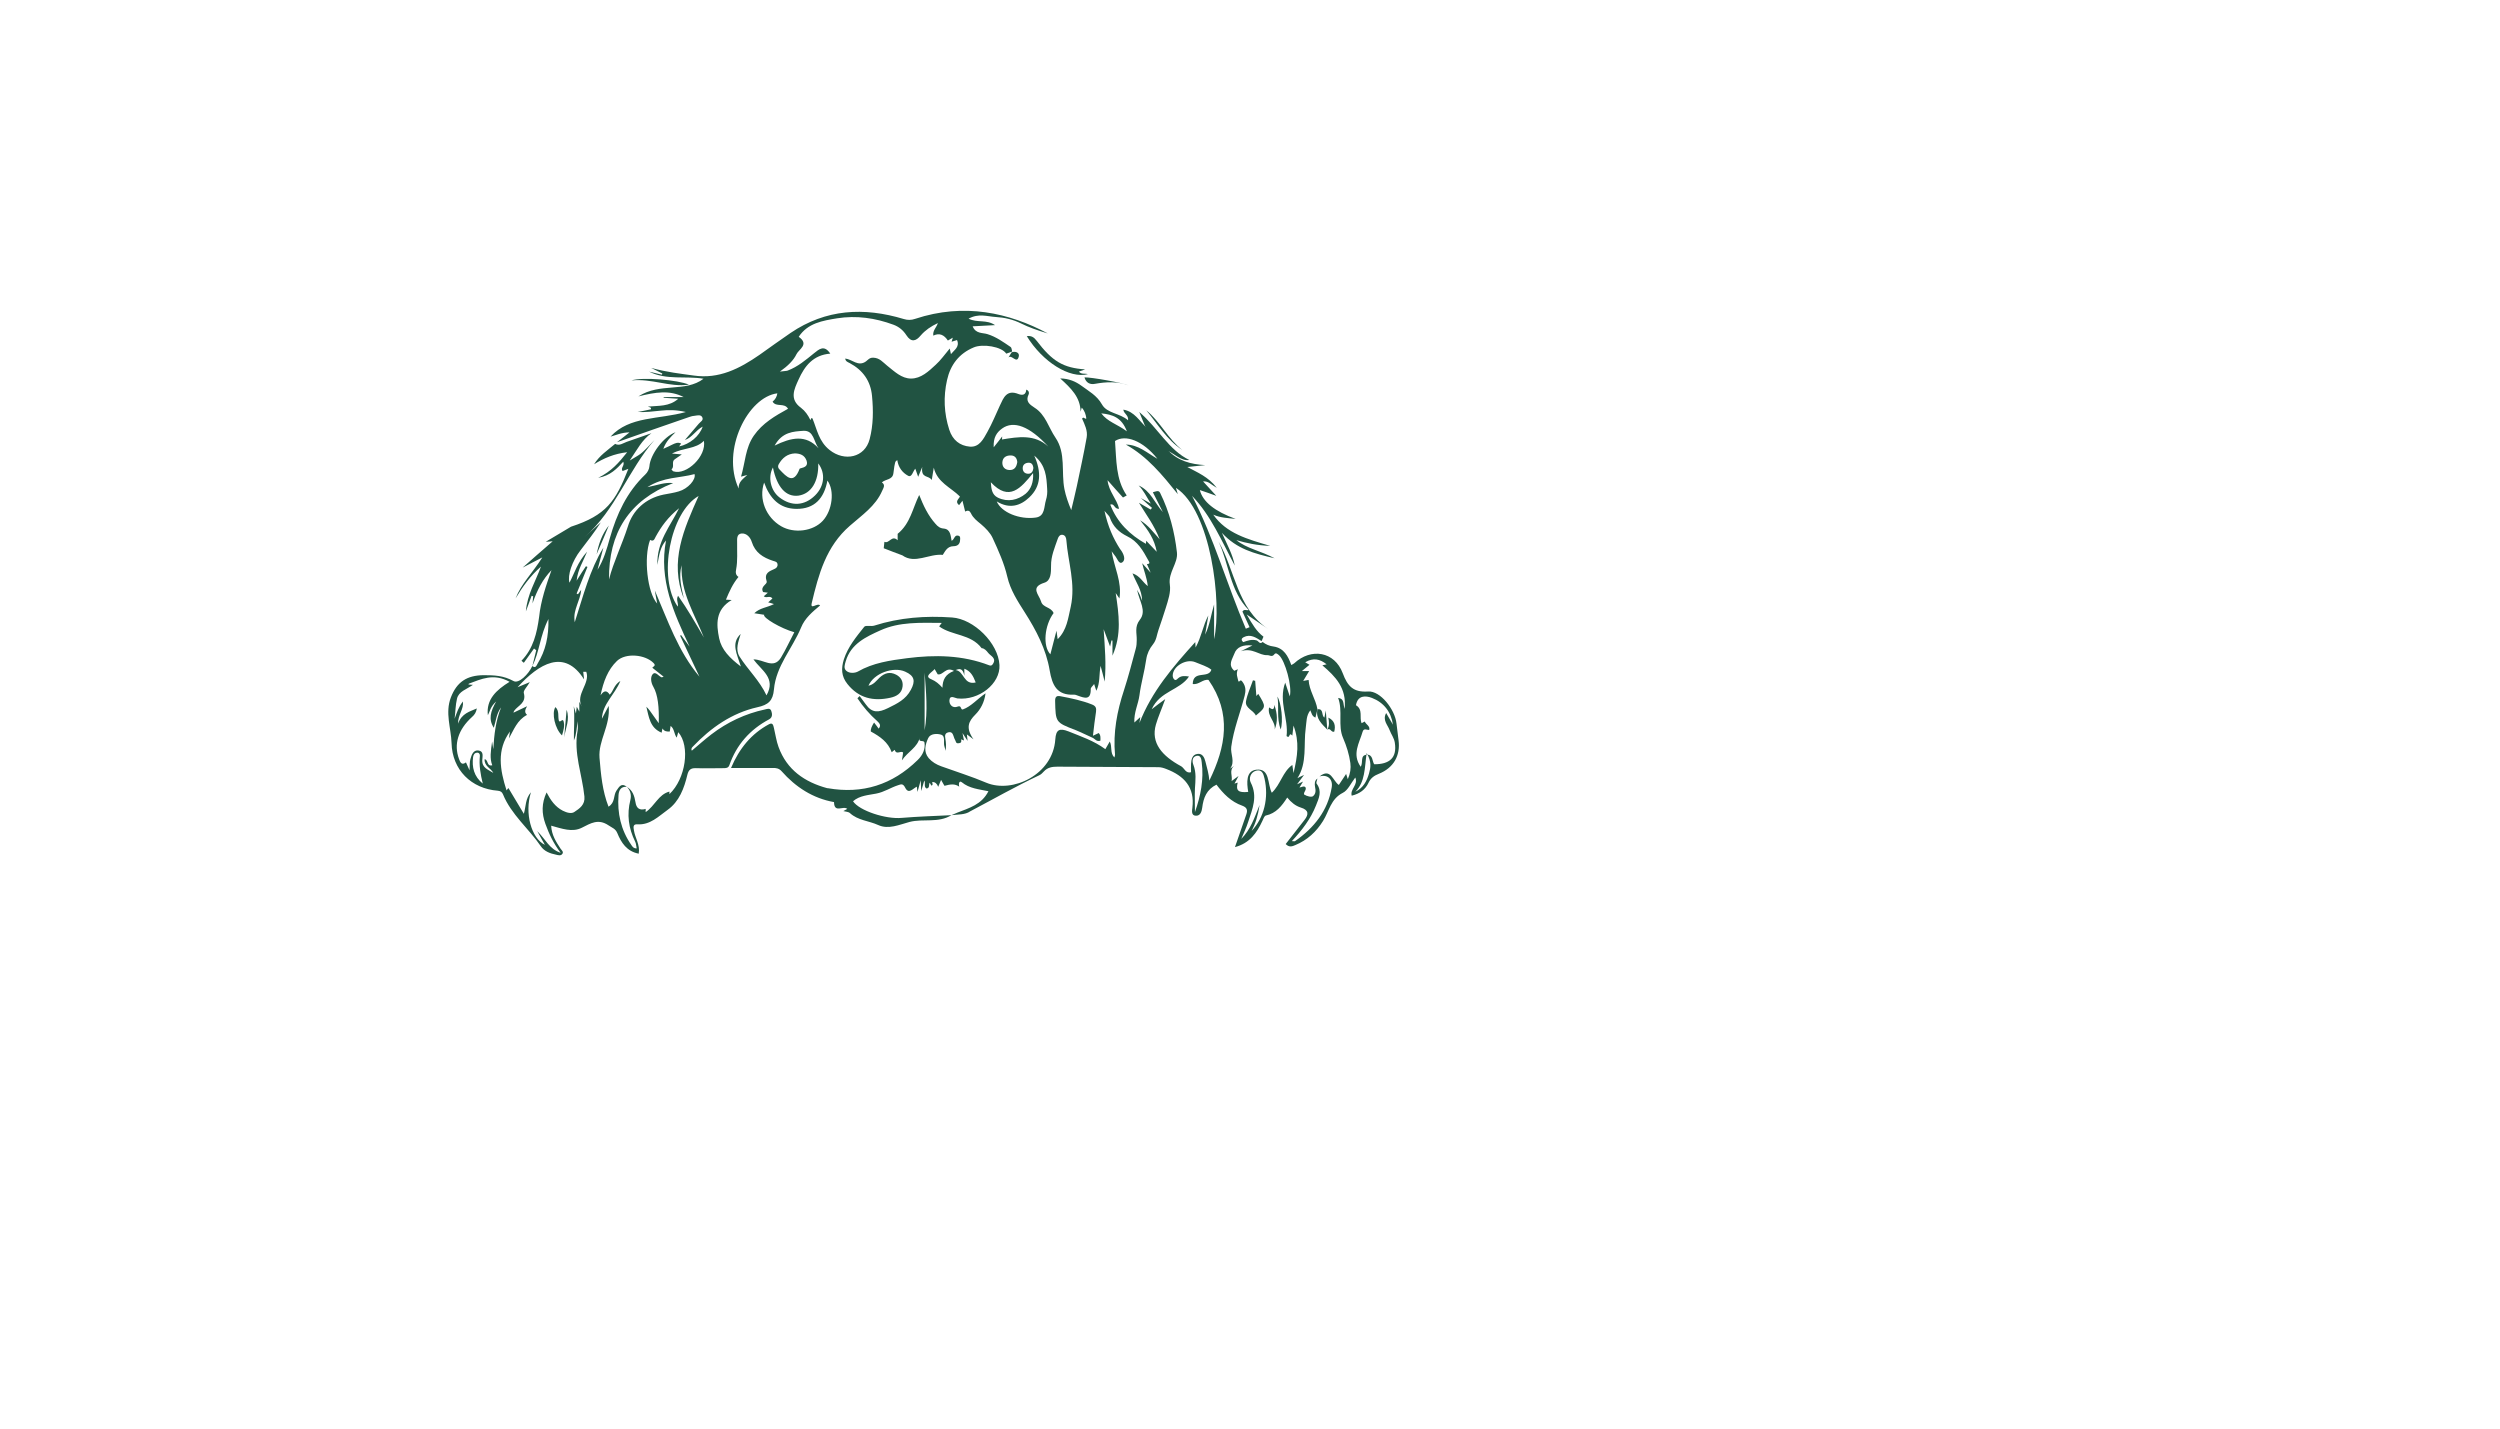 <?xml version="1.0" encoding="utf-8"?>
<!-- Generator: Adobe Illustrator 24.2.3, SVG Export Plug-In . SVG Version: 6.00 Build 0)  -->
<svg version="1.1" id="Layer_1" xmlns="http://www.w3.org/2000/svg" xmlns:xlink="http://www.w3.org/1999/xlink" x="0px" y="0px"
	 viewBox="0 0 595.3 841.9" style="enable-background:new 0 0 595.3 841.9; fill: #215342;" xml:space="preserve"
	 height="400" width="700" transform="translate(-195, -70)">
<g>
	<path d="M316.7,550.4c-7.7,4.8-16.6,1.9-24.7,4c-6,1.6-12.4,4.6-18.5,1.8c-5.5-2.5-11.9-2.7-16.6-7c-0.8-0.8-2.4-0.8-3.9-1.2
		c0.9-0.5,1.5-0.9,2.3-1.3c-2.4-2.1-7.7,2.8-7.8-4c-12.4-2.2-22.6-8.8-30.9-18.2c-1.5-1.7-3.3-2-5.3-1.9c-8,0-15.9,0-24.5,0
		c4.9-11.6,12-20.2,22.4-25.8c2.3-1.2,2.5,0.8,2.9,2.3c0.9,3.7,1.4,7.6,2.7,11.1c4.9,13.5,15.4,20.7,28.7,24.3c0.1,0,0.2,0,0.3,0
		c20.5,3.6,38.1-2,53-16.6c3.1-3,4.6-6.6,4-10.3c-0.5-1.9-4,0.5-2.7-3.2c-1.4,6.2-7,8.4-10.6,13.7c0.4-2.4,0.6-3.5,0.7-4.6
		c-1.3-1.4-4,1.7-4.9-1.6c-0.4,0.3-1,0.7-1.8,1.4c-2.2-6-6.8-9.2-12.3-12.2c-0.2-1.5,0.6-3.2,1.9-5.3c1,1.3,1.9,2.4,2.7,3.6
		c1.6-1.8,0.6-3.1-0.8-4.4c-4.5-4-8.4-8.5-11.7-13.5c0.4-0.4,0.9-0.9,1.3-1.3c1.2,1.7,2.5,3.3,3.7,5c3.6,5.1,7.5,4.8,13,2.1
		c5.5-2.7,10.5-5.1,13.5-10.8c2.7-5,2.3-8.2-3.4-10.7c-6.9-3.1-18.4,0.9-21.6,8.3c3.1-0.6,4.6-2.9,6.5-4.7c3-2.8,6.1-3.7,9.8-1.8
		c2.9,1.5,4.2,4,3.8,7c-0.5,4.1-3.6,5.8-7.2,6.6c-10,2.2-18.6,0.3-25.3-8.1c-3.7-4.6-3.7-9.3-2.1-14.5c2.4-7.4,7.3-13.3,12-19.2
		c0.9-1.1,4-0.1,5.9-0.7c15-4.8,30.3-5.9,45.9-4.8c12.8,0.9,27.2,15.1,27.9,28c0.6,11-12.1,21.1-24.8,19.7c-1.5-0.2-4.5-2.3-4.7,1.2
		c-0.1,2.6,2,4.8,4.9,3.6c2.4-0.9,1.5,2,3,1.7c5-1.8,8.4-6.1,13.4-9.5c-0.7,5.3-2.9,9.4-6,12.5c-4,4-5.9,7.8-1.1,14.6
		c-2.4-1.8-3-2.2-3.9-2.9c0.1,1.1,0.2,2,0.4,3.8c-1.2-1.9-1.9-2.9-3-4.6c0.4,1.8,0.6,2.9,0.9,4.4c-0.6-0.2-1-0.4-1.7-0.7
		c0.1,1.1,0.5,2.1-1.4,2.3c-1.7,0.3-1.6-0.9-2-1.6c-0.5-0.8-0.8-1.8-1.1-2.7c-0.5-1.5-1.2-2.6-3.1-2.1c-2,0.5-2,2-1.7,3.6
		c0.4,2.3,0.6,4.7,0.1,7.3c-0.2-0.8-0.3-1.7-0.6-2.5c-0.9-2.4,0.9-6.3-2.2-7.1c-2.1-0.6-6.1-0.7-7.4,2.1c-1.7,3.7-2.9,8,0.3,11.8
		c2,2.3,4.6,3.8,7.4,4.8c8.8,3.2,17.9,6,26.6,9.7c15.3,6.4,39.2-4.7,40.6-25.5c0.4-5.9,2.5-6.8,7.7-4.8c7.4,3,15,5.5,21.8,10.5
		c0.8-1.5,1.6-2.8,2.6-4.5c1.6,3,0,6.7,2.7,9.4c0.2-0.7,0.4-1.1,0.4-1.6c-1.2-13.1,1.2-25.7,5.3-38.1c2.6-8,4.7-16.2,6.9-24.3
		c0.5-1.7,0.6-3.5,0.6-5.2c0.1-4-1.4-7.8,1.8-11.9c4.2-5.3-0.3-11-1.6-17.7c0.9,1.6,1.3,2.3,1.6,2.9c0.3,0.7,0.6,1.4,1.4,3.6
		c-0.2-6.7-3.6-10.7-5.7-16.2c4.5,1.5,5.9,5.1,9,7.5c-0.5-5-2.3-9-3.3-13.5c1.2,1.4,2.5,2.8,5,5.6c-1.2-2.9-1.7-4-2.2-5.1
		c2.2,0,1.4-1.2,0.8-2.2c-3.1-5.7-6.2-11.2-12.5-14.2c-4.7-2.3-8.4-5.8-10.2-11.1c-0.3-0.9-1.3-1.6-3.1-3.8c2,9.2,5.1,16.1,9.2,22.5
		c0.1,0.2,0.3,0.4,0.4,0.5c1.7,2.3,3.1,5.8,0.9,7.3c-2.1,1.4-3-2.5-4.5-4.1c-0.4-0.5-0.8-1-1.8-2.4c1.6,9.8,6.2,18.1,4.6,27.8
		c-0.7-1-1.2-1.7-2.2-3.2c1.9,12.6,3.6,24.4-1.9,36.9c0-3.7,0-6.3,0-8.9c-0.2,0-0.4,0-0.6-0.1c-0.2,1-0.5,2-0.8,3.6
		c-1.1-3.1-2.1-5.6-3.8-10.2c0.7,11.1,1.6,20.1,0.6,30.9c-1-3.9-1.5-6.1-2.4-9.3c-1,5.3-0.2,10-2.5,14.7c-0.5-1.6-0.9-2.5-1.3-4
		c-0.8,1.2-2.1,2.1-2,3c0.1,6.7-3.6,5.3-7.5,3.9c-0.8-0.3-1.7-0.7-2.5-0.6c-10,0.4-12.7-5.6-14.2-14.3c-2.1-12.5-7.9-23.6-14.8-34.4
		c-4-6.3-8.4-13-10.2-20.9c-1.8-7.8-5.2-15.3-8.6-22.7c-1.4-3.1-4.2-5.9-6.9-8.2c-2.3-1.9-4.6-3.6-5.9-6.4c-0.7-1.5-1.8-2-3.4-1
		c-0.5-2.1-1-4-1.6-6.4c-0.9,1.2-1.4,1.8-2,2.6c-2.7-2.2,0-3.7,0.5-5.1c-5.4-5.4-13.4-8.3-15.4-17c-0.3,2.1-0.7,4.2-1.2,7.3
		c-1.8-3-6.5-0.7-5.6-7.7c-1.4,3.3-1.8,4.2-2.4,5.8c-0.7-1.9-1.1-3.2-1.7-4.8c-1.5,1.7-2,5.3-4.2,4.2c-3.4-1.8-5.8-5-6.4-9.2
		c-1.3,0.7-1.4,0.7-2.3,7.7c-0.5,4-4.5,3.3-6.8,5.4c2.2,1.5,1,3.1,0.2,4.9c-3.9,9.1-12.1,14.5-19,20.6
		c-14.1,12.2-18.5,28.7-22.5,45.5c-1.1,4.5,3.3-0.3,4.9,1.5c-4.4,3.7-9,7.5-11.2,13c-5.1,12.3-14.8,22.7-16,36.5
		c-0.6,6.7-3.3,9.1-9.8,10.5c-15,3.4-27.3,12-37.9,23.1c-0.6,0.6-1.3,1.2-0.7,2.5c3.9-3.3,7.6-6.6,11.5-9.6
		c9.4-7.2,20-12.2,31.6-14.7c1.4-0.3,3-1,3.7,0.8c0.6,1.7,0.9,3.8-1.2,5c-11.3,6-19.3,15-23.5,27.1c-0.6,1.7-2.1,1.7-3.6,1.7
		c-5.4,0-10.7,0.2-16.1,0c-3-0.1-4.3,1-5,3.8c-1.9,8-4.8,15.9-11.7,20.8c-5.3,3.8-10.3,9-17.8,8.5c-2.8-0.2-2.3,1.9-2,3.7
		c0.7,4.4,3.7,8.4,2.8,13.6c-7.1-1.4-10.3-6.5-12.6-12.1c-1.1-2.7-3.2-3.2-5.2-4.6c-6.1-4.1-10.5-1.2-15.7,1.4
		c-5.7,2.9-11.8,0.5-18.1-1.2c0.3,5.6,2.9,9.5,5.5,13.5c0.6,0.9,2,1.9,1.1,3.1c-0.9,1.3-2.4,0.8-3.7,0.5c-3.5-0.7-7-2-9-5
		c-7.1-10.4-17.4-18.6-22.3-30.6c-0.6-1.4-1.4-1.9-3-2.1c-15.7-1.2-26.9-12.3-27.3-28.1c-0.3-8.9-3.9-17.8-0.4-26.9
		c3.5-9.1,9.4-13,19.3-13.1c6.3,0,11.7,0.2,17.7,3.5c3,1.6,8.7-3.9,11-8.9c2,1.7,2.6-0.6,3.1-1.4c4.7-7.6,6.6-15.9,6.4-26.3
		c-5,9.8-5.3,19.4-9.5,27.8c0.8-3.1,1.5-6.3,2.3-9.4c-0.4-0.3-0.8-0.6-1.3-1c-2,2.8-4,5.6-6,8.4c-0.5-0.4-0.9-0.8-1.4-1.2
		c7-7.2,9.1-16.3,10.4-25.8C74.7,424,77.8,415,81,406c-5.1,5.3-8.4,11.6-11.2,19.6c0.2-2.3,0.3-3.2,0.4-4.2
		c-0.3-0.1-0.6-0.2-0.9-0.3c-1,2.8-2.1,5.6-3.4,9.2c0.8-10.1,5.8-17.8,8.9-26.4c-6.2,5.4-10.9,11.9-15,18.8c3.3-8.6,10-15,15.8-24.2
		c-4.6,2.4-7.5,3.9-11.6,6c6.3-5.6,11.6-10.2,17.7-15.5c-1.8,0.1-2.6,0.2-4.1,0.3c5.3-3.2,10.1-6,14.9-8.9
		c20.9-6.8,26.3-15,33.8-34.1c-1.3,0.5-2.3,0.9-3.4,1.3c-1.4-1.9,1.4-3.1,0.4-5.5c-3.8,4.1-7.5,8.2-14.8,9.5
		c7.8-3.8,12.2-8.9,17.1-15.1c-7.7,0.9-13.7,3.5-19.5,7.1c3.1-5.1,8-8.3,12.4-12c2.6,1.3,4.6-0.4,6.8-1.2c4.9-1.7,9.8-3.4,14.6-5.1
		c-5.6,3.9-8.4,9.7-12.8,16.1c2.9-1.8,4.7-2.7,6.3-3.9c1.6-1.2,2.9-2.6,4.3-4c1.4-1.4,2.6-2.8,4-4.2c-15.5,17.8-23,41.4-41.2,57.2
		c3.2-2.9,6.4-5.8,9.6-8.7c-3.7,5.8-7.9,11.1-12,16.5c-4.9,6.3-7.8,14.8-6.5,19.1c3-5.7,4.7-12,10.4-18.3
		c-2.5,6.2-5.4,10.2-6.2,17.1c2.5-4,4-6.3,5.5-8.5c0.3,0.1,0.6,0.3,0.9,0.4c-2.1,5.2-4.3,10.4-6.4,15.7c0.3,0.1,0.6,0.3,0.8,0.4
		c0.5-0.7,1.1-1.4,1.9-2.6c-0.3,3.6-1.6,6.3-2.5,9.1c-0.9,2.8-2,5.6-1.3,10c5.1-15.8,8.8-30.7,16.9-44c-1.2,4.4-2.4,8.8-3.5,13.1
		c3.7-5.8,5.5-12.3,7.3-18.7c4-14.1,10-27.1,20.9-37.5c1.3-1.2,2.3-3.2,2.4-4.8c0.5-6.9,8.2-17.4,15.4-20.1
		c-2.9,2.8-5.6,5.4-7.2,9.8c2.2-1,3.8-1.7,5.3-2.5c1.7-0.8,3.3-1.6,5.2-0.6c-0.4,0.6-0.7,1-1.2,1.7c6.2-1.3,12-6,13.9-11.7
		c-4.2,2.2-6.1,6.4-10.5,7.9c3-3.5,5.6-6.5,8.2-9.6c0.9-1.1,2.9-2,2.1-3.7c-0.8-1.8-2.8-1.2-4.4-1c-1.1,0.1-2.2,0.3-3.2,0.7
		c-14.3,4.9-28.5,9.9-42.7,14.9c2.3-1.8,4.6-3.6,7.4-5.8c-4.7,0-8.4,1.8-11.2,2.5c11.2-12.2,28.3-10,44.4-14.5
		c-5.6-1.3-10.2-1.3-14.8-0.8c-4.5,0.5-9.1,1-13.7,0.8c2.6-0.5,5.3-1,7.9-1.6c0.3-1.3-0.8-1.1-1.8-1.6c6.4-0.6,12.6,0.1,17.9-4.6
		c-3-0.2-5.8-0.4-8.6-0.6c0-0.1,0-0.3,0-0.4c3.9,0,7.8,0,11.8,0c-8.3-4.3-16.6-2.9-26.7-0.4c12.9-8.3,27.6-2.2,38.4-10.4
		c-10.3-1.8-21.8,1-32.1-4.2c2.5,0.6,5.1,1.2,7.6,1.8c0.1-0.2,0.1-0.5,0.2-0.7c-1.6-0.8-3.2-1.6-6.6-3.3c9.5,2.6,17.3,3.4,25.1,4.5
		c14.9,2.2,27.1-4.1,38.8-12.2c6.1-4.3,12.1-8.7,18.3-12.9c20.8-14.1,43.2-15.3,66.7-8.2c2.3,0.7,4.4,0.7,6.7-0.1
		c28.9-9.6,55.4-3.6,78.2,8.6c-6.4-1.9-11.1-3.6-15.8-5.9c-4.6-2.3-9.7-3.5-14.9-3.8c-5-0.3-10.1-2.3-16,1
		c5.2,2.6,10.5,0.3,15.6,3.8c-4.9,0.3-8.9,0.5-13.2,0.7c1.8,4.5,5.9,3.7,8.7,4.6c5.2,1.6,9.4,4.7,13.7,7.6c0.6,0.4,0.6,1.7,0.9,2.7
		l0.1-0.1c-1.2,0.5-2.4,0.9-3.6,1.3c-2.7-4.2-13.9-5.9-19.1-3.7c-8.7,3.6-13.8,10.3-15.8,19.3c-2.2,9.8-1.8,19.5,1.3,29.2
		c2,6.2,6.3,9.5,12.1,10c5.7,0.5,8.1-4.6,10.4-8.7c2.8-5,4.9-10.2,7.3-15.4c2.2-4.7,4-9.7,11-6.9c2.1,0.8,4.4,0.8,4.6-2.6
		c1.6,0.6,1.8,2,1.4,2.8c-2,4.1,0.5,5.9,3.4,7.8c6.6,4.1,8.3,11.7,12.4,17.7c6.3,9.2,3.3,20.3,5.3,30.4c0.8,4,2.2,8,4,12.3
		c1.1-4.7,2.3-9.4,3.3-14.1c2-9.6,4.1-19.1,5.8-28.7c0.7-4-1.2-7.7-2.7-11.1c1-1.5,1.6,0.6,2.5-0.1c-0.3-2.3-0.9-4.4-2.7-6.4
		c-0.3,1-0.5,1.7-0.7,2.4c-0.1-8.5-5.6-13.8-12-19.6c5.3,0.1,9.2,1.9,12.5,4.3c4.3,3.2,9.1,5.7,12.1,11c3,5.4,10.6,5.1,15.4,9.4
		c0.4-3.1-2.5-3.8-2.8-6.3c6.6,1.1,9.5,6.8,13.7,10.6c3.2,5.2,7.6,9.3,12.3,13c6,6.6,13.7,8.6,22.3,9.1c-3.3,0.3-6.7,0.7-10.6,1.1
		c6.1,3.3,12.3,5.7,17.4,12.3c-3.4-1.9-4.9-4.1-8.1-3.8c2.4,2.6,4.6,5,7.8,8.5c-4.2-1.5-6.9-2.5-9.7-3.4c1.7,6.9,8.9,12.6,21.1,17
		c-4.4-0.5-8.9-0.6-13.2-2.5c7.8,11.1,20.1,14.4,33.6,18.4c-7.8-0.3-13.9-1.6-20-3.4c6.2,5,14.1,6.2,22.6,10.7
		c-12.2-2.8-22.4-5.5-31.1-15c3.2,7.2,6.3,12.6,7.6,19.3c-7.8-14.5-13.9-29.3-25.2-41.1c13,25,20.6,52.4,31.7,78.3
		c0.7-0.3,1.5-0.6,2.2-0.9c-1.5-3.2-2.9-6.3-4.2-9.2c1.1-1.7,2.3-0.5,3.7-0.9c-11.2-11.4-11.5-27.1-17.8-40.4
		c9.9,17.1,10.8,39.3,29.3,51.6c-3.7-2.5-7.4-5-12.7-8.6c3.4,5.9,5.8,10,9.9,13.1c-0.4,1-0.7,1.8-1.1,2.6c-3.3-2-6.5-4.4-10.6-2.3
		c-1.2,0.6-1.7,1.7-0.2,2.9c2.5-0.9,5-1.8,7.9-1c1.1,0.4,1.9,2.6,3.5,0.9c1.9,1.5,4,2.4,6.5,2.7c6,0.9,8.5,5.6,10.4,10.9
		c0.7-0.4,1.2-0.6,1.7-1c10-9.3,23.8-7,28.6,5.8c2.9,7.8,6.3,11.4,15,10.8c7.1-0.5,15.8,10.5,16.7,18.9c0.4,3.3,0.8,6.5,1.2,9.8
		c1.2,9.1-2.9,16.3-11.6,19.8c-2.8,1.1-4.8,2.5-6.1,5.3c-1.9,4.1-5.3,6.5-9.9,7.6c-1.1-3.9,4-6.4,2.1-10.7c-2.6,3.4-4.3,7.5-7.3,9
		c-7.2,3.6-8.1,10.9-11.7,16.6c-4,6.4-9.3,11.3-16.3,14.2c-1.8,0.8-3.7,1.5-5.7-0.6c3.7-4.7,7.3-9.4,11-14.1c2.8-3.5,2.5-6-2.1-7.4
		c-3.2-1-5.7-3.1-8-5.9c-3.2,5-6.6,9.3-12.6,10.6c-0.9,0.2-1.5,2-2,3.1c-3.3,7.1-7.5,13.2-16.2,15.5c2.3-6.8,4.5-13,6.7-19.3
		c0.9-2.6,0.3-4.1-2.4-5.1c-6.6-2.3-11.2-7.1-15.2-12.4c-5.8,2.8-7.7,7.8-8.4,13.6c-0.3,2.3-1.1,4.8-3.7,4.7c-2.9,0-2.3-3.1-2.1-4.7
		c1.5-12.1-4.9-18.8-15.3-22.8c-1.5-0.6-3.1-1.1-4.7-1.1c-19.8-0.1-39.7-0.2-59.5-0.3c-3.1,0-5.8,0.4-8,2.8
		c-0.8,0.9-1.7,1.8-2.8,2.3c-13.8,6.5-27.1,14.1-40.6,21.2C324.7,550.3,320.4,549.9,316.7,550.4c1.1-0.5,2.3-1,3.5-1.5
		c6.9-2.7,14.3-4.7,18.3-12.6c-5.7-1.2-11.2-1.6-15.7-5.3c-1.5-1.2-2,0.9-1.5,2.6c-2.7-1.9-5.3-1.4-8.7-0.5c-0.4-0.7-1.1-1.8-2-3.5
		c-0.8,1.8-1.1,2.7-1.7,4.1c-0.7-1.9-1.8-2.8-3.4-2.9c-0.4,0.6,0.8,1.7-0.6,2.2c-0.3-0.6-0.6-1.1-1-1.7c-0.8,1.1,0.3,3.1-1.9,3.4
		c-1.8-1.1-0.4-3.2-1.3-4.7c-0.5,1.6-0.9,3-1.8,6.2c-0.1-2.9-0.2-4-0.3-6.4c-0.8,2.9-1.2,4.4-1.9,6.9c-0.3-1.9-0.4-2.7-0.4-3.1
		c-2.4,1.2-4.8,4.6-6.8,0.7c-1.4-2.8-2.5-2.1-4.4-1.5c-4.3,1.4-8,4-12.8,4.9c-4.5,0.9-9.7,1.1-13.6,4.5c3.7,5.6,19.4,10.7,28.7,9.8
		C297,551.2,306.8,550.9,316.7,550.4z M532.4,488c-0.4,1.6-0.8,3.2-1.2,4.9c-2.2-0.9-2.2-2.7-3-4.3c-2.5,3.2-2.2,6.9-2.7,10.4
		c-1.4,9.9,1,20.5-4.9,29.6c0.9-0.5,1.9-1,3.9-1.9c-1.6,2.2-2.6,3.5-4.1,5.5c1.5-0.7,2.2-1,3.5-1.6c-0.9,1.4-1.4,2.3-2.1,3.5
		c1.5-0.2,2.5-1.1,3.5-0.2c0.9,1.6-1.1,2.7-0.8,4.3c1.9,1.2,4.4,1.7,5.3,1c1.8-1.5,1.6-3.5,1.2-5.4c-0.3-1.9-0.4-3.7,1.4-5
		c-0.2,1-0.9,2.5-0.5,3c3.4,4.5,1.3,8.7-0.4,13c-3.1,7.8-8.1,14.4-14.2,20.9c1.1,0,1.6,0.2,1.9,0c11.2-7.8,19.3-17.9,21.6-31.6
		c0.9-5.1-2.7-7.9-7.2-6.5c6.7-5.3,7.8,2.6,11.4,5c1.3-2,2.7-4.1,4.3-6.5c0.4,1.3,0.7,2,1,3.1c1.5-3.4,1.9-6.5,1.5-9.5
		c-0.7-5.1-2.2-9.9-4.3-14.8c-3.2-7.3,0-15.8-2.9-23.6c3.8,0.5,2.8,3.4,3.8,6.5c1.4-12.3-5.4-19.1-13.1-25.7
		c1.3-0.3,1.8-0.4,2.5-0.6c-4-3.2-7.9-4-12.6-1.2c1.1,0.7,1.7,1,2.5,1.5c-1.5,1.2-2.7,2.2-4.5,3.7c1.9,0,2.9,0,4.3,0
		c-1.3,2.1-2.3,3.9-3.5,5.8c1.1-0.2,2.1-0.4,3.2-0.6C527.5,476.9,531.4,482,532.4,488C532.4,488,532.4,488,532.4,488z M125.4,533.7
		c3.5,2.1,4.5,5.5,5.1,9.1c0.5,3.5,2.4,5,6,3.9c0,0.6,0,1.2,0,1.9c5.4-3.6,7.5-10.4,14-12.1c0,0.3,0,0.9,0,1.5
		c9.6-9,12.4-28.3,5.2-36.5c-0.3,1.1-0.6,2-0.9,3.2c-1.7-2.3-1.3-5.2-3.6-6.9c-0.2,1.2-0.3,2.2-0.5,3.3c-1.7,0.1-3.2,0-4.3-1.8
		c-0.2,1.1-0.4,1.8-0.5,2.5c-7-2.9-7.5-9.4-9-15.3c1.4,1.3,2.5,2.9,3.6,4.5c1.2,1.7,2.3,3.3,3.7,5.2c0.3-9.3-0.5-16.9-3.2-21.5
		c-1.5-2.6-1.7-5.6-0.5-7.2c1.8-2.3,3.6,1.1,5.5,1.7c0.1,0,0.4-0.1,1.1-0.4c-2.3-1.8-4.4-3.5-6.7-5.3c0.7-0.8,2.3-1.2,0.8-2.7
		c-4.9-5.1-16.4-6.2-21.6-1.3c-5.4,5.2-8,12.1-9.7,20.3c2.2-3.3,3.9-2.8,5.4-0.4c2.3-2.2,2.4-5.7,6.3-8.1
		c-3.4,8.3-10.5,13.4-10.9,22.3c1.3-2.4,2.3-4.3,4-7.6c1.1,11.8-6.2,20.4-5.4,30.6c0.8,9.8,1.7,19.6,5.3,28.8c4-2.4,2.8-6.5,4.6-9.3
		C120.8,533.8,122.1,531.1,125.4,533.7c-3.5-0.3-4.7,2-4.9,4.9c-0.8,10.6,1.4,20.5,7.5,29.3c0.6,0.9,1.2,2.1,3.2,2.1
		c-0.3-1.4-0.3-2.9-0.9-4c-3.9-7.9-5-16-2.8-24.6C128.2,538.5,127.5,535.8,125.4,533.7z M245.3,278.4c-10.1,0.8-15.1,7.3-18.7,15.3
		c-2.6,5.7-5.5,11.6,1.4,16.6c2.5,1.9,4.2,4.4,5.5,7.1c0.8,0.1,0.1-1.6,1.3-0.8c2.7,6.5,3.7,13.5,10.1,18.6c8.8,7,20.8,4.5,23.6-6.4
		c2.2-8.4,2.2-16.9,1.4-25.4c-0.8-8.9-5.4-15.3-13.3-19.5c-1-0.5-2.3-0.9-2.5-2.6c4.1,0.4,7.6,5,12.2,1.7c1.1-0.8,2.1-2.3,4.3-2.2
		c3.8,0.1,5.7,2.7,8.2,4.7c4.3,3.4,8.5,7.6,14.1,7.6c5.9,0,10.4-4.3,14.5-8.1c2.9-2.6,5.2-5.9,8.3-9.6c0.5,2.2,0.6,2.6,0.7,3.3
		c2-2.5,5.3-4.2,3.6-8.3c-1.1,0.3-2.1,0.6-3.2,1c0.3-0.9,0.4-1.4,0.7-2.4c-1.2,0.7-2,1.2-2.9,1.7c-2.2-3.3-4.9-4.7-8.6-2.9
		c-0.4-3.1,1.8-4.6,2.7-7.4c-4.2,2-7.4,4.2-10.1,7.3c-2.8,3.4-5.6,4.3-8.5-0.2c-1.8-2.8-4.3-4.9-7.5-6.1c-10.8-4-21.9-5.6-33.3-3.8
		c-8.5,1.4-17.3,2.8-22.6,10.9c6.4,4.5,0,7.4-1.3,10.2c-1.8,3.7-4.9,6.8-9.8,10.3c2.8-0.4,3.8-0.3,4.6-0.6
		c5.9-2.2,10.7-6.3,15.5-10.2C238.7,275.8,241.7,273,245.3,278.4z M438.1,340.4c-8.6-10.8-18.9-14.5-25-10.5
		c0.9,11.2,0.3,22.4,6.9,32.1c-0.7,0.4-1.5,0.8-2.2,1.2c-2.9-3.2-5.8-6.4-9.1-10.2c0.7,6.7,5.5,11.1,6.8,16.8
		c-3,0.4-2.6-3.4-5.2-2.4c4,10.5,11.6,17.8,21,23.1c0-0.1,0.1-0.8,0.2-1.8c2,2.1,3.6,3.8,6.2,6.5c-1.4-7.5-4.9-12.5-9.8-18.6
		c5.1,3.2,7.5,6.8,11.5,11.2c-3.3-8.5-7.9-14.4-12.2-21.5c2.9,1.7,4.9,2.8,6.9,4c0.3-0.3,0.5-0.7,0.8-1c-1.8-1.5-3.6-3.1-6.6-5.8
		c2.7,1.5,3.8,2.1,5.9,3.3c-2.7-4.3-4.3-7.9-7.2-10.7c7.1,3.1,9.5,10.4,14.3,15.7c-1.9-3.8-3.9-7.7-5.9-11.7
		c1.7-0.4,3.4-1.5,4.3,0.4c5.5,11.1,8.5,22.9,9.9,35.1c0.7,6.3-5.2,11.7-4.2,18.8c0.7,4.6-1,9.3-2.4,13.9c-1.4,4.4-2.8,8.7-4.3,13
		c-1,2.8-1.1,5.8-3.2,8.4c-2.1,2.6-3.5,5.5-4,8.9c-1,7.2-3.1,14.1-4,21.2c-0.7,5.2-3.3,10-3,16c1.4-1.3,2.4-2.2,3.5-3.2
		c-0.2,1.5-0.3,2.5-0.5,3.5c7.2-18.6,19.9-33.3,32.9-47.7c0,0.7,0.1,1.6,0.2,3.2c3.5-6.4,4.4-13.1,7.5-18.9
		c-0.6,3.8-1.3,7.5-1.9,11.3c2.8-5.7,3.5-11.8,5.3-17.8c0,6.8,0,13.7,0,20.5c4.8-21.7-2-76-22.5-89.2c0.3,1,0.5,1.8,1.1,3.7
		c-9.3-11.5-17.9-22.1-30.6-29.2C426.9,332.1,431.8,336.8,438.1,340.4z M86.4,572.6c-4.4-5.8-6.9-11.3-9-17.1
		c-2.2-6.1-2.3-12,0.7-18.5c2.4,4.6,5.1,8.5,9.6,10.8c2.4,1.2,5.1,1.9,6.8,0.7c3-2,6.4-4.2,5.9-9.1c-1.3-13-6.5-25.5-4-38.9
		c0.3-1.8,0-3.7,0-5.5c-0.6,3.9-0.6,7.7-2.2,11.4c-0.1-6.8,0.6-13.5-0.1-20.2c0.3,1.1,0.7,2.1,1.3,4.3c0.3-2.1,0.4-3,0.5-4
		c0.4,0.8,0.7,1.4,1.5,2.9c0-2.5,0-3.8,0-5.8c0.7,1.3,1.1,2,1.5,2.8c-4-7.1,5.1-13.6,2.6-20.5c-0.6,0-1.2,0-1.8,0
		c0.1,1.3,0.3,2.5,0.5,4.5C88.6,452,73.6,461.1,61,475c2.4-1,4.5-1.9,7.2-3c-1.5,2.7-4,5-3.5,6.5c1.6,5.8-3.4,7.2-5.7,10.4
		c-0.2,0.2-0.2,0.5-0.4,1.1c2.6-1.2,4.9-2.3,8-3.8c-1.3,2.2-1.6,3.7,0,5.1c-5.9,3.1-7.8,8.8-10.7,13.9c0.2-1.5,0.5-2.9,0.6-4.1
		c-7.9,10.9-5.9,22.5-2,34.7c0.7-0.9,1-1.2,1.1-1.4c2.9,4.9,5.8,9.7,9.1,15.2c1.3-4.5,0.8-8.8,4.2-12.7c-3.9,12.3,0.2,27.1,8.2,31
		c-1.2-2.2-2.4-4.3-4.5-8.1C77.7,564.8,79.6,570.3,86.4,572.6z M485.5,464.4c-1.3,2.9-0.1,5,0.3,7.1c0.8,0.8,1-1.7,2.4,0.3
		c2.1,2.8,2,5.4,1.3,8.2c-2.6,10.1-6.5,19.7-7.9,30.1c-0.6,4.3,2.5,8.8-0.7,12.9c0.8-0.6,1.7-1.1,2.5-1.7c-3.3,2.6-0.9,5.9-1.6,9
		c1.3-0.9,2.2-1.6,4.1-3c-1.1,2.2-1.7,3.2-2.4,4.5c0.8-0.3,1.4-0.4,1.9-0.6c-1.2,4.7,0.3,6.1,6.2,5.5c-0.9-5.4-1.4-12.4,4.8-13.1
		c8.2-0.9,6.4,8.4,9.1,13.6c5.2-4.9,6.4-12.4,12.1-16.4c0.1,0.9,0.3,2,0.7,4.8c2.4-10.1,3.6-18.3,0-28c-0.3,2.9-0.5,4.3-0.7,5.9
		c-2.3-2.5-1.1,2.2-3.4,0.3c1.3-10.1-4.9-20.4-0.8-31.5c0.8,2.4,1.6,4.9,2.7,8.1c1.5-6-2.8-21.1-6.3-24.2c-0.8-0.7-1.9-1.8-2.8-0.6
		c-1.4,1.9-2.8,0.4-4.2,0.5c-4.9,0.2-8.6-4.6-15.6-2.3c3.2-1.6,4.5-2.2,6.9-3.4c-5.6-0.6-9.3,0.9-10.7,4.9c-1.1,3.1-4,6.5,0,10
		C483.5,465.2,484.2,464.9,485.5,464.4z M208.7,425c1-0.9,1.8-1.6,2.5-2.3c-1.5-2-3.6,0.1-5.1-1.3c0.7-0.6,1.4-1.2,2.4-2.1
		c-1.4-0.2-2.3-0.3-2.8-0.4c-1.9-3.4,2.7-4.5,2.1-6.3c-1.6-4.9,1.5-5.9,4.6-7.3c1.2-0.5,2-1.4,1.8-2.8c-0.2-1.5-1.5-1.6-2.7-2
		c-5.8-1.9-10.5-4.8-12.5-11.2c-0.8-2.6-3-5.1-5.9-4.9c-3.1,0.2-2.7,3.4-2.7,5.5c-0.1,5.2,0.4,10.5-0.6,15.7
		c-0.4,1.8-0.2,3.4,1.4,4.4c-3.4,4.1-5.4,8.6-7.4,13.4c1,0.1,1.8,0.1,3.4,0.2c-9.7,5.7-9.1,14.3-7.4,22.6
		c1.4,6.7,6.2,11.6,12.8,16.6c-2.3-7.5-6-13.6-0.1-19.2c-1.3,4.3-3.3,9.1-0.7,13.3c4.9,7.8,11.8,14.1,15.9,22.9
		c5.8-10.2-3-14.7-7.7-21.2c6-0.1,11.8,6,16.2-1c2.9-4.8,5.2-9.9,7.9-15c-7.9-2.2-18.7-8.6-17.8-10.3c-1.8-0.3-3.7-0.6-5.8-0.9
		c3.3-3.2,7.5-3.3,11.6-5.4C210.7,425.5,209.9,425.3,208.7,425z M442.7,482c-2.2,6.1-4.2,10.5-5.5,15c-3.1,10.8,3.6,18.5,14.9,24.6
		c1.9,1.1,2.7,4.4,5.8,3.5c0-1.8-0.1-3.4,0-5c0.2-2.6,0.7-5.4,3.8-5.8c3-0.4,4.1,2.2,4.7,4.6c0.9,3.6,2,7.2,2.3,11.1
		c9.7-19.8,13.3-39.5-0.5-59.3c-3.3-0.6-5.7,3-9.3,2.4c0.2-8.4,9.2-2.9,11-8.4c-2.4-2-6.1-3-9.6-4.5c-5.2-2.1-13.1,2.3-13.2,7.9
		c0,0.8,0.3,1.8,0.9,2.3c0.8,0.8,1.6,0,2.2-0.6c1.9-1.7,4-1.5,6.5-1.1c-5.4,8.1-17.1,8.5-22,19.3C437.8,485.5,439.6,484.3,442.7,482
		z M311,437.1c-12.8-0.1-25-0.7-36.2,4.4c-8.4,3.8-17.4,7.9-20.4,18.2c-0.5,1.8-1.4,4.1,0.3,5.6c2,1.8,5.3,1.3,6.8,0.5
		c9-5.2,19-6.6,29-7.9c16.4-2.1,32.7-1.9,48.5,4.2c0.8,0.3,1.4,0.2,2-0.6c2.6-3.7-1.3-4.9-2.7-6.8c-0.9-1.2-2.3-2.7-3.8-2.7
		c-6.4-8.5-17.4-7.3-25-12.8C309.5,439,310,438.4,311,437.1z M28.8,483.4c0.6,4.6-2.9,7.7-2.9,13.1c2.3-6.2,6.9-7.1,11.1-9
		c-0.4,2.3-1.3,3.7-2.8,5c-8.3,7.5-10.9,16.2-7.7,24.8c0.7,2,1.6,3.9,4.1,2c0.6,1.4,1.2,2.6,2.1,4.7c0.2-2.9,0-4.8,0.5-6.6
		c0.7-2.5,1.7-5.6,4.9-5.1c3.1,0.5,2.2,3.5,2.1,5.7c-0.2,4.6,3.6,5.6,6.5,7.5c-1.4-2.8-5.4-3.9-5.1-8.1c2.4,0.5,1,4.4,4.5,3.6
		c-1.6-4.1-0.9-8.3-0.1-14c0.4,2.6,0.6,3.5,0.7,4.5c0.5-8.4,1.4-16.7,4.6-24.6c-2.7,3.5-3,7.8-4.3,12c-3.3-5.1-1.9-9.7,1.4-15.5
		c-3.5,3.1-3.7,6-4.9,8.1c-1.1-9.3,5-14.9,12.8-19.7c-9.5-5.2-16.7-1.6-24,1.1c-0.1,0-0.2,0.3-0.2,0.5c0.7,0,1.3,0.1,2.6,0.2
		c-3.8,2.7-8.4,3.8-9.4,8.2c-0.9,3.8-0.9,7.8-1.4,11.8C25.2,490,26.2,486.7,28.8,483.4z M376.9,431.3c-5.4,7.3-6.5,19.5-1.9,24.3
		c1.1-4.4,2.2-8.5,3.6-13.9c0.4,2.5,0.5,3.7,0.7,5c5.5-5.5,6.1-12.2,7.7-19.1c3-13.7-1.6-26.3-2.6-39.4c-0.1-1.3-0.6-2.7-2.1-3
		c-1.6-0.3-2.5,1-2.9,2.2c-1.8,5.2-4.1,10.4-4,16.1c0,3.8,0,8.7-3.9,9.9c-8.6,2.7-3.2,7-2,11C370.5,428.2,375.4,427.6,376.9,431.3z
		 M576.9,497.1c-1.1-7.6-5.4-13.1-12.4-15.8c-3.9-1.5-8.4-1.5-9.4,4.3c4.3,2.6,1.9,7.2,3.3,10.6c0.7-0.4,1.3-0.7,1.9-1
		c0.6,1.8,3.3,2.6,2.6,5c-1.5,0-3.2-1.3-3.9,1.1c-1.9,6.6-6.4,13.1-1.1,20.6c1.6-2.6-0.5-6.7,3.4-7.1c4-0.4,3.3,4.2,4.6,5.6
		c8.9,0,13.5-3.7,12.1-12.7c-0.4-2.8-2.2-5-3.1-7.5c-1.1-3-4.3-5.8-2-10C574.3,492.6,575.6,494.8,576.9,497.1z M162.4,451.1
		c-9.3-19.8-18.3-39.5-13.9-62.6c-3.3,3.7-4,8.1-5.1,14.4c-0.4-13.8,7.4-22.4,12.8-33.4c-6.6,5.3-10.5,10.8-13.8,16.8
		c-0.7,1.3-1.1,3.1-3.3,1.9c-3.9,10.3-1.6,31.3,4.2,37.5c-0.5-2.6-1-5.1-1.4-7.7c7.6,17.6,13.7,35.8,26.3,50.8
		c-3.8-8.1-7.6-16.2-11.4-24.2c0.2-0.1,0.4-0.2,0.6-0.3C159,446.6,160.7,448.8,162.4,451.1z M206.3,354.4c-3.3,9.7,1.1,20.5,10,25.7
		c7.7,4.5,18.9,3,24.6-3.2c5.6-6.1,7.1-17.7,2.7-23.7c-1.9,10.4-7.5,16.8-18.3,16.7C215.4,369.8,209.7,363.8,206.3,354.4z
		 M192.7,350.9c2.5-8.4,2.5-16.8,7.5-24.1c5.2-7.5,12.6-11.7,20.2-15.9c-2.2-3.8-7-0.7-9.1-4.2c1.6-1.3,2.5-2.9,2.8-4.9
		c-17.2,2.1-33.3,33.3-22.8,56.1c-0.2-4,2.6-5.6,5.1-8C194.9,350.3,194,350.6,192.7,350.9z M170.8,445.7
		c-5.5-13.9-13.9-26.8-13.1-42.6c-1.9,6.8-0.1,13.2,1.3,19.6c-8.7-21.8,0.1-41.1,8.7-60.4c-16.8,9.5-24.2,48.2-12.3,65.2
		c0.6-2-1.2-4,0.2-6.4C161.3,429.2,166,437.4,170.8,445.7z M152.7,354.7c-26.1,10.2-38.1,29.5-37.8,56.8c1.3-5.3,3.3-10.4,5.3-15.6
		c2-5.2,4.1-10.3,5.8-15.6c2.9-9.6,10.4-16.6,21-18.8c3-0.6,6.1-1,9-1.9c5.4-1.5,10.3-7,9.3-10.2c-8.7,2.4-18.3,1.6-27.8,7.7
		C143.6,355.9,147.7,354.1,152.7,354.7z M343.4,365.5c2.6,6.4,13.4,10.9,23.1,9.5c5.4-0.8,4.7-6.4,5.9-10.3c0.7-2.2,0.9-4.6,0.7-6.8
		c-0.4-6.8-0.7-13.7-7.6-19.4c4.3,9.7,4.1,18-2.9,24.6C357.5,368,351,370.2,343.4,365.5z M498.3,544.4c-0.9,6.2-2.4,10.9-4.7,15.3
		c7.4-7.8,10.2-19.6,7.6-30.9c-0.6-2.7-1.5-5.6-5-4.6c-3.2,0.9-4.4,4.5-3.1,7c4.2,8.2,1,15.5-1.5,23.1c-1.1,3.5-2.7,6.8-4.1,10.1
		C492.9,559,495.2,552.2,498.3,544.4z M211.5,345.5c-3.1,5.6-1.4,13.6,3.8,17.6c7.1,5.5,14.8,5,21-1.1c5.6-5.5,6.3-13.1,1.9-18.9
		c0.3,10.7-4.1,17.9-11.7,19C219.2,363,213.9,357.2,211.5,345.5z M157.8,337.8c-1.9,1.3-3.1,2.1-4.2,2.9c-2.1,1.5,0.1,4.4-1.9,5.9
		c0.4,0.4,0.7,1.1,1.2,1.2c7.7,2.4,19.6-9,17.9-18c-4.9,5-12,3.9-18.8,7.5C154.5,337.5,155.6,337.6,157.8,337.8z M373.8,333.2
		c-11.1-12.1-20.5-15.5-27.2-10.7c-3.2,2.3-5.3,5.3-5,11.1c2.3-2.9,3.7-4.6,5-6.4c0,0.6-0.1,1.2-0.1,1.8
		C356.1,327.4,365.8,325.8,373.8,333.2z M224.5,337.2c-4.5,0.2-7.5,2.7-9.6,6.4c-0.6,1.1-0.5,2.2,0.6,3.2c4.1,4.3,8.2,8.9,11.7-0.5
		c0.1-0.2,0.4-0.3,0.6-0.3c2.4-0.6,4.6-1.4,3.5-4.6C230.1,338.2,227.6,337.3,224.5,337.2z M364.8,348.8c-7.2,8.8-14,17.1-24.9,5.4
		c0.3,3.7,0.5,7.3,4.2,9.1c5.9,2.8,11.7,1.4,16.3-2.3C363.5,358.4,365.2,354.2,364.8,348.8z M460.2,548.6c3.4-9.6,5.3-19.3,4-29.3
		c-0.2-1.8-0.5-4.6-3.3-3.8c-2.4,0.7-2.4,3.3-1.6,5.3c1.8,4.6,1.2,9.2,0.9,13.9C460,539.3,460.2,543.9,460.2,548.6z M238.4,334.2
		c-2.9-3.8-2.7-10.7-9-10.3c-5.8,0.4-12.4,0.6-16.9,8.7C222.3,327.8,230.9,325.9,238.4,334.2z M318.2,465.4c-4.8-2.8-6.3,2.7-9.6,2
		c-0.5-0.9-1.1-1.9-1.8-3.1c-1.7,2.1-6.4,4.2-2,6c2.8,1.2,4.5,2.7,6.6,5C311.5,470.7,313.1,467.3,318.2,465.4z M40.5,531.8
		c-1.3-5.4-2.3-10.8-1.7-16.4c0.1-1-0.6-2-1.8-1.8c-1.4,0.1-2,1.3-2.2,2.5C34,522.1,35.3,527.6,40.5,531.8z M355.5,342.3
		c-0.2-2.3-1.4-3.9-3.9-3.9c-2.7,0-4.7,1.2-4.9,4.1c-0.1,2.7,1.5,4.4,4.2,4.5C353.9,347.1,355.1,345.1,355.5,342.3z M554.7,536.6
		c4.7-2.2,6.8-6.3,8.1-10.8c0.9-3.3,1.7-6.8-1.4-12C560.1,522.8,560.6,530.8,554.7,536.6z M405,313.6c3.7,5,9.3,6.3,15.1,10.6
		C417,316,411.7,314.3,405,313.6z M331,472.2c-1.5-3.9-3-6.7-6.7-8.1c0,1,0,1.6,0,4.1c-0.9-4.4-2.7-4.3-5.1-3.3
		C324.2,465.5,323.8,473.9,331,472.2z M300.9,500.4c2-11.4,0.8-22.7,0-34C300.9,477.7,300.9,489,300.9,500.4z M365,345.8
		c-0.2-1.6-0.8-3.2-2.9-3.1c-1.9,0.1-3.4,1.1-3.4,3.2c0,2,1.2,3.3,3.3,3.3C363.9,349.2,364.8,347.8,365,345.8z"/>
	<path d="M297.7,361.7c2.5,6.3,5.2,12.1,9.6,17c1.3,1.5,2.5,2.6,4.9,2.8c4,0.4,4,4.2,4.6,7.2c1.7-0.7,1.6-3.7,4-3
		c1.2,0.3,1.1,1.4,1,2.5c-0.1,2.6-1.6,3.7-4,3.7c-3.6,0.1-4.8,3-6.2,5.1c-8.2-0.8-16.4,5.6-23.8,0.3c-4-1.5-7.5-2.8-11-4.2
		c0.1-1.4,0.2-2.4,0.4-3.8c2.8,1.4,4.3-4.3,7.8-0.9c0-2,0-3.3,0-3.8C292.5,378.5,293.8,369.6,297.7,361.7z"/>
	<path d="M400.1,503.6c1.7-0.8,2.5-1.2,3.4-1.6c1.3,1.4,1,3,1,4.5c-2.3,0.8-3.2-1.1-4.6-1.7c-3.4-1.5-6.7-3.2-10.2-4.6
		c-11.7-4.5-11.6-4.5-11.9-17.2c0-2.5,1-3.1,3.1-2.7c6.3,1.2,12.7,2.5,18.7,4.9c2.2,0.9,2.6,2.1,2.3,4.3
		C401.2,493.9,400.7,498.4,400.1,503.6z"/>
	<path d="M443.7,335.6c-4.7-3.7-9.1-7.8-12.3-13c-1.1-2.8-2.3-5.6-4-9.8c11.2,9.6,17.3,22.4,29.5,28.3
		C451.7,341.8,448.3,337.2,443.7,335.6z"/>
	<path d="M397.1,290.5c-10.7,2.8-26.6-7.1-36-22.4c2.7-0.4,4.3,0.7,5.8,2.7c9.3,12.2,15.7,16,28.6,16.9c-1.5,0.5-2.4,0.8-3.7,1.3
		C393.3,290.8,395.2,289.9,397.1,290.5z"/>
	<path d="M162,296.7c-11.6,1.6-21.4-3.7-33.9-2.5C134.6,292.1,155.7,293.9,162,296.7z"/>
	<path d="M431.5,311.8c8.3,6.7,12.8,16.9,21.3,23.4C443.6,329.3,438.3,319.9,431.5,311.8z"/>
	<path d="M395.1,292.4c3.6-0.2,23.2,3.3,25.9,4.7c-6.5-2.4-13-2.1-19.7-0.9C398.4,296.8,396,295.6,395.1,292.4z"/>
	<path d="M352.2,277.6c2.4-0.8,4.7,0.3,4.2,2.4c-1.1,4.9-4.2-1.4-6.1,0.7C350.9,279.6,351.6,278.6,352.2,277.6
		C352.2,277.5,352.2,277.6,352.2,277.6z"/>
	<path d="M107.6,396.6c1.2-6.1,3.2-11.9,7.2-16.9C112.5,385.3,110.1,390.9,107.6,396.6z"/>
	<path d="M87.2,503.4c-4.2-3.9-6.2-13.1-3.9-16.7c2.5,2.3,1.3,5.6,2.1,8.2c0.9,1.1,2.1-1.7,2.7,0.1
		C88.9,497.7,88.1,500.4,87.2,503.4z"/>
	<path d="M88.5,504.5c0.5-5.4,0.9-10.8,1.4-16.2C92,493.9,89.3,499.1,88.5,504.5z"/>
	<path d="M495.7,471.2c0.2,2.9,0.4,5.8,0.7,9c0.5-0.5,0.8-0.9,1.1-1.3c4.7,7.7,4.7,7.7-1.4,12.8c-1.4-3.2-6.5-4.3-5.8-8.5
		c0.8-4.2,2.7-8.2,4.1-12.3C494.9,471.1,495.3,471.2,495.7,471.2z"/>
	<path d="M503.9,486.9c1.5,1,3,2.2,3.1-1.5c1.9,5.5,2,9.9,0.2,14.5C507.9,495.2,502.7,492.3,503.9,486.9z"/>
	<path d="M510.7,499.9c-2.5-7.1-0.8-13.2-1.9-19.4C511,484,512.4,495.2,510.7,499.9z"/>
	<path d="M532.4,488c3.9-0.5,2.1,3.6,4.1,4.9c0.1-0.7,0.3-1.4,0.8-4.2c0.4,5.1,0.7,8.2,0.9,11.3c0,0,0,0,0,0
		C535,496.6,531.2,493.5,532.4,488C532.4,488,532.4,488,532.4,488z"/>
	<path d="M538.2,500c1.3-2.2,1.1-4.6,0.6-7.1c3.7,1.8,4.4,4.7,3.5,8.3C540.4,501.8,540.1,498.7,538.2,500
		C538.2,500,538.2,500,538.2,500z"/>
</g>
</svg>
